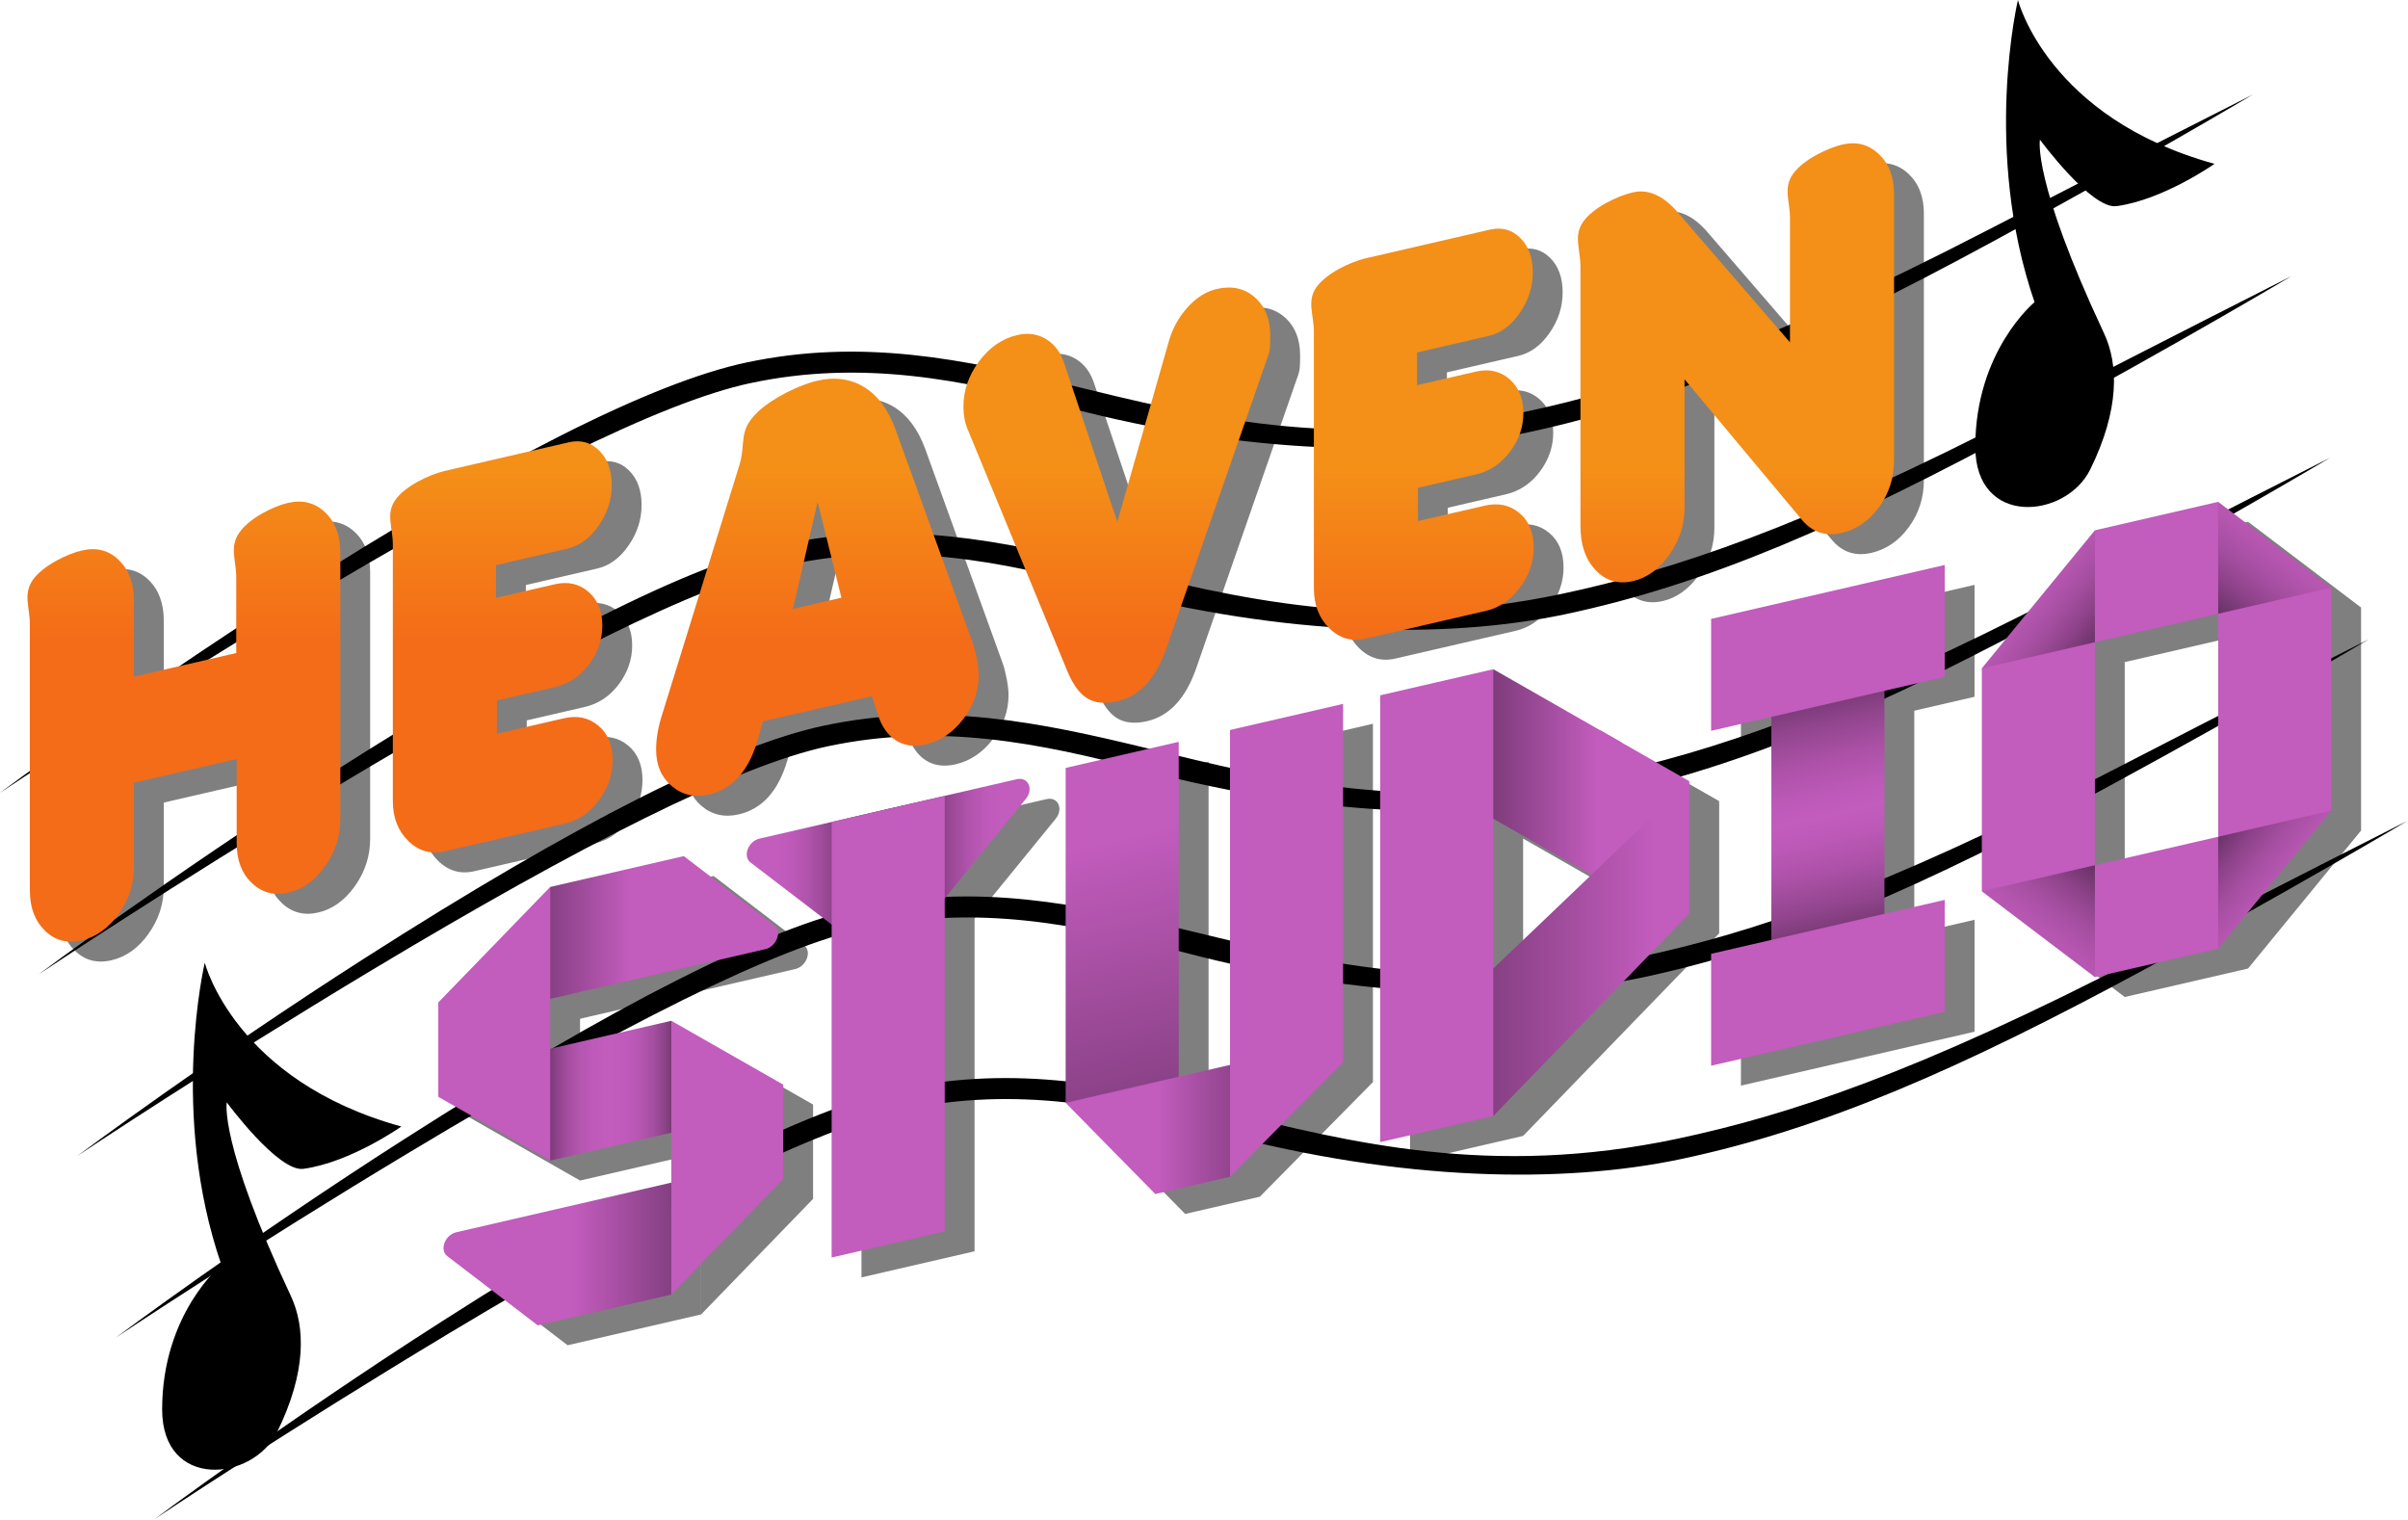 <?xml version="1.0" encoding="UTF-8" standalone="no"?>
<!-- Generator: Adobe Illustrator 27.7.0, SVG Export Plug-In . SVG Version: 6.00 Build 0)  -->

<svg
   xmlns:dc="http://purl.org/dc/elements/1.1/"
   xmlns:cc="http://creativecommons.org/ns#"
   xmlns:rdf="http://www.w3.org/1999/02/22-rdf-syntax-ns#"
   xmlns:svg="http://www.w3.org/2000/svg"
   xmlns="http://www.w3.org/2000/svg"
   xmlns:sodipodi="http://sodipodi.sourceforge.net/DTD/sodipodi-0.dtd"
   xmlns:inkscape="http://www.inkscape.org/namespaces/inkscape"
   version="1.1"
   id="Layer_1"
   x="0px"
   y="0px"
   viewBox="0 0 666.667 420.69"
   xml:space="preserve"
   sodipodi:docname="Heaven Studio (2024) Logo (Black).svg"
   width="666.667"
   height="420.69"
   inkscape:version="0.92.4 (5da689c313, 2019-01-14)"><defs
   id="defs1203" /><sodipodi:namedview
   pagecolor="#ffffff"
   bordercolor="#666666"
   borderopacity="1"
   objecttolerance="10"
   gridtolerance="10"
   guidetolerance="10"
   inkscape:pageopacity="0"
   inkscape:pageshadow="2"
   inkscape:window-width="1920"
   inkscape:window-height="1057"
   id="namedview1201"
   showgrid="false"
   fit-margin-top="0"
   fit-margin-left="0"
   fit-margin-right="0"
   fit-margin-bottom="0"
   inkscape:zoom="0.70360622"
   inkscape:cx="740.62432"
   inkscape:cy="-169.21099"
   inkscape:window-x="-8"
   inkscape:window-y="-8"
   inkscape:window-maximized="1"
   inkscape:current-layer="Layer_1" />
<style
   type="text/css"
   id="style815">
	.st0{opacity:0.5;}
	.st1{fill:url(#SVGID_1_);}
	.st2{fill:url(#SVGID_00000116936198831880981330000018425441149705136772_);}
	.st3{fill:url(#SVGID_00000100342514227966958770000003632198276118645903_);}
	.st4{fill:url(#SVGID_00000026884917711698968410000011638573917739120030_);}
	.st5{fill:#C25CBD;}
	.st6{fill:url(#SVGID_00000016075930805232544310000014648633233322751925_);}
	.st7{fill:url(#SVGID_00000054224408100000293150000018230313183663714457_);}
	.st8{fill:url(#SVGID_00000056386575059646539330000001802468712219147394_);}
	.st9{fill:url(#SVGID_00000101788898660652657970000011688433904023195044_);}
	.st10{fill:url(#SVGID_00000145030804045115009360000004692434868360276126_);}
	.st11{fill:url(#SVGID_00000173879870021645842570000002501763885728970917_);}
	.st12{fill:url(#SVGID_00000096017301972183734120000016238808056010832314_);}
	.st13{fill:url(#SVGID_00000063615002273175065000000009031496308539006860_);}
	.st14{fill:url(#SVGID_00000026148622509681987490000003209200145403800471_);}
	.st15{fill:url(#Heaven_00000050664026786683764720000007854084245937168565_);}
</style>
<g
   id="g829"
   transform="scale(1.333)">
	<path
   d="m 444.688,198.755 c -46.675,24.142 -73.49,32.89 -96.184,37.713 -39.005,8.291 -68.319,0.658 -94.111,-5.605 -22.297,-5.414 -43.294,-9.814 -67.348,-4.701 -19.454,4.135 -51.317,20.159 -95.26,48.265 -32.49,20.781 -59.444,40.897 -59.717,41.091 0.273,-0.193 28.281,-18.849 61.237,-38.634 43.336,-26.017 75.959,-42.484 94.647,-46.456 23.083,-4.906 43.931,-0.746 65.619,4.995 37.418,9.903 71.05,10.507 95.722,5.263 29.138,-6.193 57.418,-18.371 96.776,-39.71 30.39,-16.477 53.693,-30.355 53.932,-30.497 -0.237,0.141 -25.074,12.637 -55.312,28.277 z"
   id="path817"
   inkscape:connector-curvature="0" />
	<path
   d="m 436.671,161.038 c -46.675,24.142 -73.49,32.89 -96.184,37.713 -39.005,8.291 -68.319,0.658 -94.111,-5.605 -22.297,-5.414 -43.294,-9.814 -67.348,-4.701 -19.454,4.135 -51.317,20.159 -95.26,48.265 -32.49,20.781 -59.444,40.897 -59.717,41.091 0.273,-0.193 28.281,-18.849 61.237,-38.634 43.336,-26.017 75.959,-42.484 94.647,-46.456 23.083,-4.906 43.931,-0.746 65.619,4.995 37.418,9.903 71.05,10.507 95.722,5.263 29.138,-6.193 57.418,-18.371 96.776,-39.71 30.39,-16.477 53.693,-30.355 53.932,-30.497 -0.237,0.141 -25.074,12.637 -55.312,28.277 z"
   id="path819"
   inkscape:connector-curvature="0" />
	<path
   d="m 428.654,123.322 c -46.675,24.142 -73.49,32.89 -96.184,37.713 -39.005,8.291 -68.319,0.658 -94.111,-5.605 -22.297,-5.414 -43.294,-9.814 -67.348,-4.701 -19.454,4.135 -51.317,20.159 -95.26,48.265 -32.49,20.781 -59.444,40.897 -59.717,41.091 0.273,-0.193 28.281,-18.849 61.237,-38.634 43.336,-26.017 75.959,-42.484 94.647,-46.456 23.083,-4.906 43.931,-0.746 65.619,4.995 37.418,9.903 71.05,10.507 95.722,5.263 29.138,-6.193 57.418,-18.371 96.776,-39.71 30.39,-16.477 53.693,-30.355 53.932,-30.497 -0.237,0.141 -25.074,12.637 -55.312,28.277 z"
   id="path821"
   inkscape:connector-curvature="0" />
	<path
   d="m 420.637,85.605 c -46.675,24.142 -73.49,32.89 -96.184,37.713 -39.005,8.291 -68.319,0.658 -94.111,-5.605 -22.297,-5.414 -43.294,-9.814 -67.348,-4.701 -19.454,4.135 -51.317,20.159 -95.26,48.265 C 35.244,182.057 8.29,202.174 8.017,202.368 c 0.273,-0.193 28.281,-18.849 61.237,-38.634 43.336,-26.017 75.959,-42.484 94.647,-46.456 23.083,-4.906 43.931,-0.746 65.619,4.995 37.418,9.903 71.05,10.507 95.722,5.263 29.138,-6.193 57.418,-18.371 96.776,-39.71 30.39,-16.477 53.693,-30.355 53.932,-30.497 -0.237,0.141 -25.074,12.637 -55.312,28.277 z"
   id="path823"
   inkscape:connector-curvature="0" />
	<path
   d="M 412.62,47.889 C 365.946,72.031 339.13,80.778 316.436,85.602 277.431,93.893 248.117,86.26 222.325,79.997 200.027,74.583 179.031,70.183 154.977,75.296 135.523,79.431 103.66,95.454 59.717,123.56 27.227,144.341 0.273,164.458 0,164.652 c 0.273,-0.193 28.281,-18.849 61.237,-38.634 43.336,-26.017 75.959,-42.484 94.647,-46.456 23.083,-4.906 43.931,-0.746 65.619,4.995 37.418,9.903 71.05,10.507 95.722,5.263 29.138,-6.193 57.418,-18.371 96.776,-39.71 30.39,-16.477 53.693,-30.355 53.932,-30.497 -0.237,0.141 -25.074,12.636 -55.312,28.277 z"
   id="path825"
   inkscape:connector-curvature="0" />
	<path
   id="_x266A_"
   d="m 439.577,42.812 c -5.217,0.7 -15.898,-13.806 -15.898,-13.806 0,0 -1.656,8.315 13.3,40.189 3.04,6.478 3.267,15.855 -2.841,28.283 -5.055,10.285 -23.881,12.067 -23.881,-4.698 0,-19.916 12.307,-30.026 12.307,-30.026 C 411.687,31.238 419.112,0 419.112,0 c 0,0 6.171,24.474 40.825,34.027 -10e-6,0 -10.616,7.478 -20.36,8.786 z"
   inkscape:connector-curvature="0" />
	<path
   id="_x266A__00000092416211166781277460000003126897065030434966_"
   d="m 62.996,242.746 c -5.217,0.7 -15.898,-13.806 -15.898,-13.806 0,0 -1.656,8.315 13.3,40.189 3.04,6.478 3.267,15.855 -2.841,28.283 -5.055,10.285 -23.881,12.067 -23.881,-4.698 0,-19.916 12.307,-30.026 12.307,-30.026 -10.877,-31.517 -3.451,-62.754 -3.451,-62.754 0,0 6.171,24.474 40.825,34.027 0,0 -10.616,7.478 -20.36,8.786 z"
   inkscape:connector-curvature="0" />
</g>
<g
   id="Heaven_Studio"
   transform="scale(1.333)">
	<g
   class="st0"
   id="g882"
   style="opacity:0.5">
		<polygon
   points="490.383,126.176 478.639,132.864 466.896,131.598 462.918,120.895 466.896,108.355 "
   id="polygon831" />
		<polygon
   points="441.294,137.508 429.551,144.197 417.808,142.931 441.294,114.266 445.272,124.969 "
   id="polygon833" />
		<polygon
   points="417.808,189.242 429.551,182.553 441.295,183.82 445.279,194.521 441.294,207.063 "
   id="polygon835" />
		<polygon
   points="466.896,177.909 478.639,171.221 490.383,172.487 466.896,201.152 462.925,190.447 "
   id="polygon837" />
		<polygon
   points="466.896,177.909 466.896,201.152 441.294,207.063 441.294,183.82 "
   id="polygon839" />
		<polygon
   points="466.896,108.355 466.896,131.598 441.294,137.508 441.294,114.266 "
   id="polygon841" />
		<polygon
   points="441.294,137.508 441.294,183.82 417.808,189.242 417.808,142.931 "
   id="polygon843" />
		<polygon
   points="490.383,126.176 490.383,172.487 466.896,177.909 466.896,131.598 "
   id="polygon845" />
		<polygon
   points="397.584,125.791 397.584,215.72 374.097,221.142 374.097,131.214 "
   id="polygon847" />
		<polygon
   points="410.099,121.467 410.099,144.71 361.581,155.912 361.581,132.669 "
   id="polygon849" />
		<polygon
   points="410.099,191.022 410.099,214.265 361.581,225.466 361.581,202.223 "
   id="polygon851" />
		<polygon
   points="338.443,155.742 357.064,166.383 336.695,189.816 "
   id="polygon853" />
		<polygon
   points="342.923,158.302 342.923,189.352 309.713,170.374 316.342,143.113 "
   id="polygon855" />
		<polygon
   points="316.342,235.91 310.954,210.427 357.064,166.383 357.064,193.838 "
   id="polygon857" />
		<polygon
   points="316.342,143.113 316.342,235.91 292.855,241.333 292.855,148.535 "
   id="polygon859" />
		<polygon
   points="251.011,158.196 251.011,235.705 227.524,233.172 227.524,163.618 "
   id="polygon861" />
		<polygon
   points="268.289,223.761 261.66,248.535 246.151,252.115 227.524,233.172 "
   id="polygon863" />
		<polygon
   points="261.66,248.535 261.66,155.737 285.147,150.315 285.147,224.736 "
   id="polygon865" />
		<path
   d="m 200.463,193.108 -19.596,4.524 -18.788,-14.375 c -1.676,-1.282 -0.494,-4.416 1.871,-4.962 l 53.431,-12.336 c 2.365,-0.546 3.547,2.043 1.871,4.098 z"
   id="path867"
   inkscape:connector-curvature="0" />
		<polygon
   points="202.409,169.416 202.409,259.872 178.922,265.295 178.922,174.838 "
   id="polygon869" />
		<polygon
   points="145.626,216.131 152.255,237.844 120.473,245.181 113.844,223.469 "
   id="polygon871" />
		<path
   d="m 165.131,201.265 -51.287,11.841 6.629,-24.773 27.74,-6.404 18.789,14.375 c 1.676,1.282 0.494,4.416 -1.871,4.962 z"
   id="path873"
   inkscape:connector-curvature="0" />
		<path
   d="m 100.968,260.049 44.658,-10.31 v 23.243 l -27.74,6.404 -18.789,-14.375 c -1.676,-1.282 -0.494,-4.416 1.871,-4.962 z"
   id="path875"
   inkscape:connector-curvature="0" />
		<polygon
   points="120.473,188.332 120.473,245.181 97.229,231.922 97.229,212.325 "
   id="polygon877" />
		<polygon
   points="145.626,272.981 145.626,216.132 168.869,229.392 168.869,248.989 "
   id="polygon879" />
		<path
   id="Heaven_00000125566233150643453860000008664684022502970012_"
   d="m 30.848,193.929 c -2.112,2.97 -4.689,4.808 -7.733,5.51 -2.982,0.689 -5.513,0.013 -7.594,-2.027 -2.081,-2.039 -3.121,-4.812 -3.121,-8.317 l 7e-5,-55.325 c 0,-3.579 -1.466,-6.271 0.646,-9.242 2.112,-2.97 7.18,-5.383 10.162,-6.071 3.044,-0.703 5.606,-0.034 7.687,2.005 2.081,2.039 3.121,4.848 3.121,8.427 l -2e-5,15.775 21.244,-4.905 2e-5,-15.775 c 0,-3.506 -1.465,-6.198 0.646,-9.242 2.112,-3.044 7.149,-5.485 10.069,-6.159 3.044,-0.703 5.621,-0.056 7.734,1.939 2.112,1.996 3.168,4.783 3.168,8.362 l -6e-5,55.325 c -1e-5,3.579 -1.056,6.853 -3.168,9.824 -2.112,2.97 -4.659,4.8 -7.64,5.489 -2.92,0.674 -5.436,0.013 -7.547,-1.982 -2.112,-1.996 -3.168,-4.747 -3.168,-8.252 l 2e-5,-17.529 -21.338,4.926 -2e-5,17.529 c -4e-5,3.506 -1.056,6.744 -3.168,9.715 z m 99.61,-39.101 c 1.988,1.659 2.982,4.059 2.982,7.2 -2e-5,2.994 -0.963,5.772 -2.888,8.335 -1.926,2.563 -4.255,4.16 -6.988,4.791 l -25.064,5.787 c -2.858,0.66 -5.358,-0.059 -7.501,-2.157 -2.143,-2.098 -3.214,-4.864 -3.214,-8.296 l 6e-5,-53.243 c 1e-5,-3.652 -1.513,-6.352 0.506,-9.265 2.019,-2.912 7.134,-5.317 10.302,-6.048 l 25.716,-5.937 c 2.485,-0.574 4.597,-0.002 6.336,1.715 1.739,1.716 2.609,4.108 2.609,7.176 -2e-5,2.995 -0.9,5.795 -2.702,8.402 -1.801,2.607 -3.976,4.204 -6.522,4.792 l -14.815,3.42 -1e-5,6.792 12.206,-2.818 c 2.733,-0.631 5.062,-0.109 6.988,1.564 1.926,1.673 2.888,4.008 2.888,7.002 0,2.921 -0.931,5.62 -2.795,8.095 -1.863,2.475 -4.224,4.043 -7.081,4.702 l -12.02,2.775 -1e-5,6.902 13.883,-3.205 c 2.795,-0.645 5.187,-0.138 7.174,1.521 z m 23.006,14.298 c -2.982,0.688 -5.56,0.115 -7.734,-1.72 -2.174,-1.835 -3.262,-4.36 -3.262,-7.573 0,-2.264 0.404,-4.658 1.212,-7.182 l 16.119,-52.035 c 1.367,-4.624 -0.377,-6.974 3.814,-10.959 3.01,-2.862 8.64,-5.61 12.305,-6.456 3.665,-0.846 6.91,-0.409 9.737,1.312 2.826,1.722 4.985,4.601 6.476,8.639 l 16.119,44.592 c 0.311,0.878 0.59,1.963 0.839,3.257 0.248,1.294 0.373,2.415 0.373,3.365 0,3.287 -1.072,6.327 -3.215,9.123 -2.143,2.796 -4.736,4.544 -7.78,5.247 -2.422,0.559 -4.503,0.273 -6.243,-0.86 -1.739,-1.132 -3.013,-3.029 -3.82,-5.691 l -1.118,-3.467 -22.642,5.227 -1.118,3.983 c -1.863,6.347 -5.218,10.079 -10.063,11.197 z m 27.487,-40.856 -4.938,-19.894 -5.125,22.218 z m 72.025,-60.449 c 1.801,-1.95 3.789,-3.176 5.963,-3.677 3.105,-0.717 5.73,-0.136 7.873,1.742 2.143,1.88 3.215,4.535 3.215,7.968 0,1.242 -0.032,2.144 -0.093,2.706 -0.062,0.563 -0.279,1.324 -0.652,2.287 L 248.411,138.88 c -2.174,6.199 -5.56,9.829 -10.156,10.89 -2.485,0.574 -4.535,0.389 -6.15,-0.553 -1.615,-0.941 -3.013,-2.81 -4.193,-5.605 L 207.134,93.195 c -0.559,-1.331 -0.838,-2.874 -0.838,-4.627 0,-3.359 1.087,-6.495 3.261,-9.408 2.174,-2.912 4.815,-4.726 7.92,-5.443 2.236,-0.516 4.24,-0.231 6.01,0.858 1.77,1.088 3.028,2.788 3.773,5.1 l 10.995,32.847 10.808,-37.881 c 0.807,-2.596 2.112,-4.87 3.914,-6.819 z m 68.778,42.842 c 1.988,1.659 2.982,4.059 2.982,7.2 0,2.994 -0.963,5.772 -2.888,8.335 -1.926,2.563 -4.255,4.16 -6.988,4.791 l -25.064,5.787 c -2.858,0.66 -5.358,-0.059 -7.501,-2.157 -2.143,-2.098 -3.214,-4.864 -3.214,-8.296 l 6e-5,-53.243 c 0,-3.652 -1.513,-6.352 0.506,-9.265 2.019,-2.912 7.134,-5.317 10.302,-6.048 l 25.716,-5.937 c 2.485,-0.574 4.597,-0.002 6.336,1.715 1.739,1.716 2.609,4.108 2.609,7.176 0,2.995 -0.9,5.795 -2.702,8.402 -1.801,2.607 -3.976,4.204 -6.522,4.792 l -14.815,3.42 v 6.792 l 12.206,-2.818 c 2.733,-0.631 5.062,-0.109 6.988,1.564 1.926,1.673 2.888,4.008 2.888,7.002 0,2.921 -0.931,5.62 -2.795,8.095 -1.863,2.475 -4.224,4.043 -7.081,4.702 l -12.02,2.775 v 6.902 l 13.883,-3.205 c 2.795,-0.645 5.187,-0.138 7.175,1.521 z m 31.142,8.696 c -2.112,2.97 -4.628,4.793 -7.547,5.467 -3.044,0.703 -5.621,-0.053 -7.733,-2.269 -2.112,-2.214 -3.168,-5.257 -3.168,-9.128 l 6e-5,-53.9 c 0,-3.652 -1.497,-6.374 0.553,-9.331 2.05,-2.956 7.18,-5.383 10.348,-6.114 3.044,-0.703 6.026,0.545 8.945,3.741 l 23.667,27.403 3e-5,-25.855 c 3e-5,-3.506 -1.465,-6.162 0.646,-9.132 2.112,-2.971 7.212,-5.39 10.255,-6.092 2.92,-0.674 5.436,-0.014 7.547,1.982 2.112,1.995 3.168,4.746 3.168,8.252 l -6e-5,55.325 c 0,3.651 -1.041,6.905 -3.121,9.759 -2.081,2.854 -4.674,4.64 -7.78,5.357 -3.354,0.774 -6.118,-0.158 -8.292,-2.796 l -24.319,-29.114 -3e-5,26.731 c 0,3.506 -1.056,6.744 -3.168,9.715 z"
   inkscape:connector-curvature="0" />
	</g>
	<g
   id="g1197">
		<g
   id="g1195">
			<g
   id="O_00000165222913515482287370000017570629565768635036_">
				<g
   id="g905">
					
						<linearGradient
   id="SVGID_1_"
   gradientUnits="userSpaceOnUse"
   x1="479.822"
   y1="18.021"
   x2="453.754"
   y2="44.089"
   gradientTransform="matrix(1,-0.231,0,1,0,196.805)">
						<stop
   offset="0"
   style="stop-color:#C25CBD"
   id="stop884" />
						<stop
   offset="0.182"
   style="stop-color:#BF5ABA"
   id="stop886" />
						<stop
   offset="0.328"
   style="stop-color:#B556B0"
   id="stop888" />
						<stop
   offset="0.462"
   style="stop-color:#A44EA0"
   id="stop890" />
						<stop
   offset="0.588"
   style="stop-color:#8C4288"
   id="stop892" />
						<stop
   offset="0.709"
   style="stop-color:#6D346A"
   id="stop894" />
						<stop
   offset="0.826"
   style="stop-color:#472246"
   id="stop896" />
						<stop
   offset="0.938"
   style="stop-color:#1C0D1B"
   id="stop898" />
						<stop
   offset="1"
   style="stop-color:#000000"
   id="stop900" />
					</linearGradient>
					<polygon
   class="st1"
   points="484.186,122.044 472.442,128.733 460.699,127.467 456.721,116.763 460.699,104.224 "
   id="polygon903"
   style="fill:url(#SVGID_1_)" />
				</g>
				<g
   id="g928">
					
						<linearGradient
   id="SVGID_00000153697531046123854090000001822892038229274785_"
   gradientUnits="userSpaceOnUse"
   x1="414.169"
   y1="16.215"
   x2="443.265"
   y2="45.311"
   gradientTransform="matrix(1,-0.231,0,1,0,196.805)">
						<stop
   offset="0"
   style="stop-color:#C25CBD"
   id="stop907" />
						<stop
   offset="0.182"
   style="stop-color:#BF5ABA"
   id="stop909" />
						<stop
   offset="0.328"
   style="stop-color:#B556B0"
   id="stop911" />
						<stop
   offset="0.462"
   style="stop-color:#A44EA0"
   id="stop913" />
						<stop
   offset="0.588"
   style="stop-color:#8C4288"
   id="stop915" />
						<stop
   offset="0.709"
   style="stop-color:#6D346A"
   id="stop917" />
						<stop
   offset="0.826"
   style="stop-color:#472246"
   id="stop919" />
						<stop
   offset="0.938"
   style="stop-color:#1C0D1B"
   id="stop921" />
						<stop
   offset="1"
   style="stop-color:#000000"
   id="stop923" />
					</linearGradient>
					<polygon
   style="fill:url(#SVGID_00000153697531046123854090000001822892038229274785_)"
   points="435.097,133.377 423.354,140.066 411.611,138.799 435.097,110.134 439.075,120.837 "
   id="polygon926" />
				</g>
				<g
   id="g951">
					
						<linearGradient
   id="SVGID_00000023981782317989176130000012140075267288001677_"
   gradientUnits="userSpaceOnUse"
   x1="1258.137"
   y1="4128.811"
   x2="1232.069"
   y2="4154.879"
   gradientTransform="matrix(-1,0.231,0,-1,1674.112,4041.452)">
						<stop
   offset="0"
   style="stop-color:#C25CBD"
   id="stop930" />
						<stop
   offset="0.182"
   style="stop-color:#BF5ABA"
   id="stop932" />
						<stop
   offset="0.328"
   style="stop-color:#B556B0"
   id="stop934" />
						<stop
   offset="0.462"
   style="stop-color:#A44EA0"
   id="stop936" />
						<stop
   offset="0.588"
   style="stop-color:#8C4288"
   id="stop938" />
						<stop
   offset="0.709"
   style="stop-color:#6D346A"
   id="stop940" />
						<stop
   offset="0.826"
   style="stop-color:#472246"
   id="stop942" />
						<stop
   offset="0.938"
   style="stop-color:#1C0D1B"
   id="stop944" />
						<stop
   offset="1"
   style="stop-color:#000000"
   id="stop946" />
					</linearGradient>
					<polygon
   style="fill:url(#SVGID_00000023981782317989176130000012140075267288001677_)"
   points="411.611,185.111 423.354,178.422 435.098,179.688 439.082,190.39 435.097,202.931 "
   id="polygon949" />
				</g>
				<g
   id="g974">
					
						<linearGradient
   id="SVGID_00000128449117833769460760000016959218148952567170_"
   gradientUnits="userSpaceOnUse"
   x1="1192.484"
   y1="4127.005"
   x2="1221.58"
   y2="4156.102"
   gradientTransform="matrix(-1,0.231,0,-1,1674.112,4041.452)">
						<stop
   offset="0"
   style="stop-color:#C25CBD"
   id="stop953" />
						<stop
   offset="0.182"
   style="stop-color:#BF5ABA"
   id="stop955" />
						<stop
   offset="0.328"
   style="stop-color:#B556B0"
   id="stop957" />
						<stop
   offset="0.462"
   style="stop-color:#A44EA0"
   id="stop959" />
						<stop
   offset="0.588"
   style="stop-color:#8C4288"
   id="stop961" />
						<stop
   offset="0.709"
   style="stop-color:#6D346A"
   id="stop963" />
						<stop
   offset="0.826"
   style="stop-color:#472246"
   id="stop965" />
						<stop
   offset="0.938"
   style="stop-color:#1C0D1B"
   id="stop967" />
						<stop
   offset="1"
   style="stop-color:#000000"
   id="stop969" />
					</linearGradient>
					<polygon
   style="fill:url(#SVGID_00000128449117833769460760000016959218148952567170_)"
   points="460.699,173.778 472.442,167.089 484.186,168.355 460.699,197.021 456.728,186.316 "
   id="polygon972" />
				</g>
				<g
   id="g978">
					<polygon
   class="st5"
   points="460.699,173.778 460.699,197.021 435.097,202.931 435.097,179.688 "
   id="polygon976"
   style="fill:#c25cbd" />
				</g>
				<g
   id="g982">
					<polygon
   class="st5"
   points="460.699,104.224 460.699,127.467 435.097,133.377 435.097,110.134 "
   id="polygon980"
   style="fill:#c25cbd" />
				</g>
				<g
   id="g986">
					<polygon
   class="st5"
   points="435.097,133.377 435.097,179.688 411.611,185.111 411.611,138.799 "
   id="polygon984"
   style="fill:#c25cbd" />
				</g>
				<g
   id="g990">
					<polygon
   class="st5"
   points="484.186,122.044 484.186,168.355 460.699,173.778 460.699,127.467 "
   id="polygon988"
   style="fill:#c25cbd" />
				</g>
			</g>
			<g
   id="I_00000073718428707724586060000014085887014685994419_">
				<g
   id="g1022">
					
						<linearGradient
   id="SVGID_00000135673543794680716270000008051014659920093569_"
   gradientUnits="userSpaceOnUse"
   x1="379.643"
   y1="105.142"
   x2="379.643"
   y2="15.213"
   gradientTransform="matrix(1,-0.231,0,1,0,196.805)">
						<stop
   offset="0"
   style="stop-color:#000000"
   id="stop993" />
						<stop
   offset="0.1"
   style="stop-color:#3A1C39"
   id="stop995" />
						<stop
   offset="0.196"
   style="stop-color:#6B3368"
   id="stop997" />
						<stop
   offset="0.287"
   style="stop-color:#91458D"
   id="stop999" />
						<stop
   offset="0.37"
   style="stop-color:#AC51A7"
   id="stop1001" />
						<stop
   offset="0.444"
   style="stop-color:#BC59B7"
   id="stop1003" />
						<stop
   offset="0.5"
   style="stop-color:#C25CBD"
   id="stop1005" />
						<stop
   offset="0.556"
   style="stop-color:#BC59B7"
   id="stop1007" />
						<stop
   offset="0.63"
   style="stop-color:#AC51A7"
   id="stop1009" />
						<stop
   offset="0.713"
   style="stop-color:#91458D"
   id="stop1011" />
						<stop
   offset="0.804"
   style="stop-color:#6B3368"
   id="stop1013" />
						<stop
   offset="0.9"
   style="stop-color:#3A1C39"
   id="stop1015" />
						<stop
   offset="1"
   style="stop-color:#000000"
   id="stop1017" />
					</linearGradient>
					<polygon
   style="fill:url(#SVGID_00000135673543794680716270000008051014659920093569_)"
   points="391.387,121.66 391.387,211.589 367.9,217.011 367.9,127.082 "
   id="polygon1020" />
				</g>
				<g
   id="g1026">
					<polygon
   class="st5"
   points="403.902,117.336 403.902,140.579 355.384,151.78 355.384,128.537 "
   id="polygon1024"
   style="fill:#c25cbd" />
				</g>
				<g
   id="g1030">
					<polygon
   class="st5"
   points="403.902,186.89 403.902,210.133 355.384,221.335 355.384,198.092 "
   id="polygon1028"
   style="fill:#c25cbd" />
				</g>
			</g>
			<g
   id="D_00000166660804710171524310000016367741815402872239_">
				<g
   id="g1035">
					<polygon
   class="st5"
   points="332.246,151.611 350.867,162.251 330.498,185.685 "
   id="polygon1033"
   style="fill:#c25cbd" />
				</g>
				<g
   id="g1044">
					
						<linearGradient
   id="SVGID_00000143577798880451643080000018346042841716557193_"
   gradientUnits="userSpaceOnUse"
   x1="343.976"
   y1="39.967"
   x2="236.508"
   y2="39.967"
   gradientTransform="matrix(1,-0.231,0,1,0,196.805)">
						<stop
   offset="0.115"
   style="stop-color:#C25CBD"
   id="stop1037" />
						<stop
   offset="0.687"
   style="stop-color:#000000"
   id="stop1039" />
					</linearGradient>
					<polygon
   style="fill:url(#SVGID_00000143577798880451643080000018346042841716557193_)"
   points="336.726,154.171 336.726,185.221 303.516,166.243 310.145,138.982 "
   id="polygon1042" />
				</g>
				<g
   id="g1053">
					
						<linearGradient
   id="SVGID_00000133503518191716559830000011356670685836210825_"
   gradientUnits="userSpaceOnUse"
   x1="343.513"
   y1="76.513"
   x2="233.019"
   y2="76.513"
   gradientTransform="matrix(1,-0.231,0,1,0,196.805)">
						<stop
   offset="0"
   style="stop-color:#C25CBD"
   id="stop1046" />
						<stop
   offset="1"
   style="stop-color:#000000"
   id="stop1048" />
					</linearGradient>
					<polygon
   style="fill:url(#SVGID_00000133503518191716559830000011356670685836210825_)"
   points="310.145,231.779 304.757,206.296 350.867,162.251 350.867,189.706 "
   id="polygon1051" />
				</g>
				<g
   id="g1057">
					<polygon
   class="st5"
   points="310.145,138.982 310.145,231.779 286.658,237.201 286.658,144.404 "
   id="polygon1055"
   style="fill:#c25cbd" />
				</g>
			</g>
			<g
   id="U_00000133487785369769388280000000597388292863281570_">
				<g
   id="g1067">
					
						<linearGradient
   id="SVGID_00000047764771346453894890000012175031812186307718_"
   gradientUnits="userSpaceOnUse"
   x1="233.071"
   y1="30.887"
   x2="233.071"
   y2="217.872"
   gradientTransform="matrix(1,-0.231,0,1,0,196.805)">
						<stop
   offset="0"
   style="stop-color:#C25CBD"
   id="stop1060" />
						<stop
   offset="1"
   style="stop-color:#000000"
   id="stop1062" />
					</linearGradient>
					<polygon
   style="fill:url(#SVGID_00000047764771346453894890000012175031812186307718_)"
   points="244.814,154.065 244.814,231.574 221.327,229.041 221.327,159.487 "
   id="polygon1065" />
				</g>
				<g
   id="g1076">
					
						<linearGradient
   id="SVGID_00000090264902632392603440000017562204145403054519_"
   gradientUnits="userSpaceOnUse"
   x1="240.66"
   y1="94.955"
   x2="300.208"
   y2="94.955"
   gradientTransform="matrix(1,-0.231,0,1,0,196.805)">
						<stop
   offset="0"
   style="stop-color:#C25CBD"
   id="stop1069" />
						<stop
   offset="1"
   style="stop-color:#000000"
   id="stop1071" />
					</linearGradient>
					<polygon
   style="fill:url(#SVGID_00000090264902632392603440000017562204145403054519_)"
   points="262.092,219.63 255.463,244.403 239.954,247.984 221.327,229.041 "
   id="polygon1074" />
				</g>
				<g
   id="g1080">
					<polygon
   class="st5"
   points="255.463,244.403 255.463,151.606 278.95,146.184 278.95,220.605 "
   id="polygon1078"
   style="fill:#c25cbd" />
				</g>
			</g>
			<g
   id="T_00000067212943909166860270000001308099201974867387_">
				<g
   id="g1116">
					
						<linearGradient
   id="SVGID_00000101096670572995840320000005708577542198323101_"
   gradientUnits="userSpaceOnUse"
   x1="155.096"
   y1="25.4"
   x2="213.841"
   y2="25.4"
   gradientTransform="matrix(1,-0.231,0,1,0,196.805)">
						<stop
   offset="0.1"
   style="stop-color:#C25CBD"
   id="stop1083" />
						<stop
   offset="0.155"
   style="stop-color:#BE5AB9"
   id="stop1085" />
						<stop
   offset="0.213"
   style="stop-color:#B154AD"
   id="stop1087" />
						<stop
   offset="0.271"
   style="stop-color:#9D4A99"
   id="stop1089" />
						<stop
   offset="0.331"
   style="stop-color:#803C7C"
   id="stop1091" />
						<stop
   offset="0.39"
   style="stop-color:#5A2B58"
   id="stop1093" />
						<stop
   offset="0.449"
   style="stop-color:#2D152C"
   id="stop1095" />
						<stop
   offset="0.5"
   style="stop-color:#000000"
   id="stop1097" />
						<stop
   offset="0.551"
   style="stop-color:#2D152C"
   id="stop1099" />
						<stop
   offset="0.61"
   style="stop-color:#5A2B58"
   id="stop1101" />
						<stop
   offset="0.669"
   style="stop-color:#803C7C"
   id="stop1103" />
						<stop
   offset="0.729"
   style="stop-color:#9D4A99"
   id="stop1105" />
						<stop
   offset="0.787"
   style="stop-color:#B154AD"
   id="stop1107" />
						<stop
   offset="0.845"
   style="stop-color:#BE5AB9"
   id="stop1109" />
						<stop
   offset="0.9"
   style="stop-color:#C25CBD"
   id="stop1111" />
					</linearGradient>
					<path
   style="fill:url(#SVGID_00000101096670572995840320000005708577542198323101_)"
   d="m 194.266,188.977 -19.596,4.524 -18.788,-14.375 c -1.676,-1.282 -0.494,-4.416 1.871,-4.962 l 53.431,-12.335 c 2.365,-0.546 3.547,2.043 1.871,4.098 z"
   id="path1114"
   inkscape:connector-curvature="0" />
				</g>
				<g
   id="g1120">
					<polygon
   class="st5"
   points="196.212,165.285 196.212,255.741 172.725,261.163 172.725,170.707 "
   id="polygon1118"
   style="fill:#c25cbd" />
				</g>
			</g>
			<g
   id="S_00000160895163538011062640000001835615752864515728_">
				<g
   id="g1160">
					
						<linearGradient
   id="SVGID_00000013171220123272097630000001189113716380866954_"
   gradientUnits="userSpaceOnUse"
   x1="107.647"
   y1="59.006"
   x2="146.058"
   y2="59.006"
   gradientTransform="matrix(1,-0.231,0,1,0,196.805)">
						<stop
   offset="0"
   style="stop-color:#000000"
   id="stop1123" />
						<stop
   offset="0.031"
   style="stop-color:#1C0D1B"
   id="stop1125" />
						<stop
   offset="0.087"
   style="stop-color:#472246"
   id="stop1127" />
						<stop
   offset="0.145"
   style="stop-color:#6D346A"
   id="stop1129" />
						<stop
   offset="0.206"
   style="stop-color:#8C4288"
   id="stop1131" />
						<stop
   offset="0.269"
   style="stop-color:#A44EA0"
   id="stop1133" />
						<stop
   offset="0.336"
   style="stop-color:#B556B0"
   id="stop1135" />
						<stop
   offset="0.409"
   style="stop-color:#BF5ABA"
   id="stop1137" />
						<stop
   offset="0.5"
   style="stop-color:#C25CBD"
   id="stop1139" />
						<stop
   offset="0.591"
   style="stop-color:#BF5ABA"
   id="stop1141" />
						<stop
   offset="0.664"
   style="stop-color:#B556B0"
   id="stop1143" />
						<stop
   offset="0.731"
   style="stop-color:#A44EA0"
   id="stop1145" />
						<stop
   offset="0.794"
   style="stop-color:#8C4288"
   id="stop1147" />
						<stop
   offset="0.855"
   style="stop-color:#6D346A"
   id="stop1149" />
						<stop
   offset="0.913"
   style="stop-color:#472246"
   id="stop1151" />
						<stop
   offset="0.969"
   style="stop-color:#1C0D1B"
   id="stop1153" />
						<stop
   offset="1"
   style="stop-color:#000000"
   id="stop1155" />
					</linearGradient>
					<polygon
   style="fill:url(#SVGID_00000013171220123272097630000001189113716380866954_)"
   points="139.429,212 146.058,233.713 114.276,241.05 107.647,219.337 "
   id="polygon1158" />
				</g>
				<g
   id="g1169">
					
						<linearGradient
   id="SVGID_00000158750461991834285320000007998192394943698879_"
   gradientUnits="userSpaceOnUse"
   x1="76.745"
   y1="25.4"
   x2="130.689"
   y2="25.4"
   gradientTransform="matrix(1,-0.231,0,1,0,196.805)">
						<stop
   offset="0"
   style="stop-color:#000000"
   id="stop1162" />
						<stop
   offset="1"
   style="stop-color:#C25CBD"
   id="stop1164" />
					</linearGradient>
					<path
   style="fill:url(#SVGID_00000158750461991834285320000007998192394943698879_)"
   d="m 158.934,197.134 -51.287,11.841 6.629,-24.773 27.74,-6.404 18.789,14.375 c 1.676,1.282 0.494,4.416 -1.871,4.962 z"
   id="path1167"
   inkscape:connector-curvature="0" />
				</g>
				<g
   id="g1178">
					
						<linearGradient
   id="SVGID_00000020400059410319559270000008617057965863510669_"
   gradientUnits="userSpaceOnUse"
   x1="1046.545"
   y1="4195.197"
   x2="1093.861"
   y2="4195.197"
   gradientTransform="matrix(-1,0.231,0,-1,1213.079,4204.554)">
						<stop
   offset="0"
   style="stop-color:#321933"
   id="stop1171" />
						<stop
   offset="1"
   style="stop-color:#C25CBD"
   id="stop1173" />
					</linearGradient>
					<path
   style="fill:url(#SVGID_00000020400059410319559270000008617057965863510669_)"
   d="m 94.771,255.918 44.658,-10.31 v 23.243 l -27.74,6.404 -18.789,-14.375 c -1.676,-1.282 -0.494,-4.416 1.871,-4.962 z"
   id="path1176"
   inkscape:connector-curvature="0" />
				</g>
				<g
   id="g1182">
					<polygon
   class="st5"
   points="114.276,184.201 114.276,241.05 91.032,227.79 91.032,208.193 "
   id="polygon1180"
   style="fill:#c25cbd" />
				</g>
				<g
   id="g1186">
					<polygon
   class="st5"
   points="139.429,268.85 139.429,212.001 162.672,225.261 162.672,244.858 "
   id="polygon1184"
   style="fill:#c25cbd" />
				</g>
			</g>
			
				<linearGradient
   id="Heaven_00000106134724787347730590000002389380346758323096_"
   gradientUnits="userSpaceOnUse"
   x1="199.544"
   y1="97.866"
   x2="199.544"
   y2="132.673">
				<stop
   offset="0"
   style="stop-color:#F48F18"
   id="stop1189" />
				<stop
   offset="1"
   style="stop-color:#F46C18"
   id="stop1191" />
			</linearGradient>
			
				<path
   id="Heaven_00000098937417062870121010000016744068918415951261_"
   style="fill:url(#Heaven_00000106134724787347730590000002389380346758323096_)"
   d="m 24.651,189.797 c -2.112,2.97 -4.689,4.808 -7.733,5.51 -2.982,0.689 -5.513,0.013 -7.594,-2.027 -2.081,-2.039 -3.121,-4.812 -3.121,-8.317 l 7e-5,-55.325 c 0,-3.579 -1.466,-6.271 0.646,-9.242 2.112,-2.97 7.18,-5.383 10.162,-6.071 3.044,-0.703 5.606,-0.034 7.687,2.005 2.081,2.039 3.121,4.848 3.121,8.427 l -2e-5,15.775 21.244,-4.905 2e-5,-15.775 c 0,-3.506 -1.465,-6.198 0.646,-9.242 2.112,-3.044 7.149,-5.485 10.069,-6.159 3.044,-0.703 5.621,-0.056 7.734,1.939 2.112,1.996 3.168,4.783 3.168,8.362 l -7e-5,55.325 c -1e-5,3.579 -1.056,6.853 -3.168,9.824 -2.112,2.97 -4.659,4.8 -7.64,5.489 -2.92,0.674 -5.436,0.013 -7.547,-1.982 -2.112,-1.996 -3.168,-4.747 -3.168,-8.252 l 2e-5,-17.529 -21.338,4.926 -2e-5,17.529 c -10e-6,3.506 -1.056,6.744 -3.168,9.715 z m 99.61,-39.101 c 1.988,1.659 2.982,4.059 2.982,7.2 0,2.994 -0.963,5.772 -2.888,8.335 -1.926,2.563 -4.255,4.16 -6.988,4.791 l -25.064,5.787 c -2.858,0.66 -5.358,-0.059 -7.501,-2.157 -2.143,-2.098 -3.214,-4.864 -3.214,-8.296 l 6e-5,-53.243 c 1e-5,-3.652 -1.513,-6.352 0.506,-9.265 2.019,-2.912 7.134,-5.317 10.302,-6.048 l 25.716,-5.937 c 2.485,-0.574 4.597,-0.002 6.336,1.715 1.739,1.716 2.609,4.108 2.609,7.176 -1e-5,2.995 -0.9,5.795 -2.702,8.402 -1.801,2.607 -3.976,4.204 -6.522,4.792 l -14.815,3.42 -1e-5,6.792 12.206,-2.818 c 2.733,-0.631 5.062,-0.109 6.988,1.564 1.926,1.673 2.888,4.008 2.888,7.002 0,2.921 -0.931,5.62 -2.795,8.095 -1.863,2.475 -4.224,4.043 -7.081,4.702 l -12.02,2.775 -10e-6,6.902 13.883,-3.205 c 2.795,-0.645 5.187,-0.138 7.174,1.521 z m 23.006,14.298 c -2.982,0.688 -5.56,0.115 -7.734,-1.72 -2.174,-1.835 -3.262,-4.36 -3.262,-7.573 0,-2.264 0.404,-4.658 1.212,-7.182 l 16.119,-52.035 c 1.367,-4.624 -0.377,-6.974 3.814,-10.959 3.01,-2.862 8.64,-5.61 12.305,-6.456 3.665,-0.846 6.91,-0.409 9.737,1.312 2.826,1.722 4.985,4.601 6.476,8.639 l 16.119,44.592 c 0.311,0.878 0.59,1.963 0.839,3.257 0.248,1.294 0.373,2.415 0.373,3.365 -2e-5,3.287 -1.072,6.327 -3.215,9.123 -2.143,2.796 -4.736,4.544 -7.78,5.247 -2.422,0.559 -4.503,0.273 -6.243,-0.86 -1.739,-1.132 -3.013,-3.029 -3.82,-5.691 l -1.118,-3.467 -22.642,5.227 -1.118,3.983 c -1.863,6.347 -5.218,10.078 -10.063,11.197 z m 27.487,-40.856 -4.938,-19.894 -5.125,22.218 z m 72.025,-60.449 c 1.801,-1.95 3.789,-3.176 5.963,-3.677 3.105,-0.717 5.73,-0.136 7.873,1.742 2.143,1.88 3.215,4.535 3.215,7.968 0,1.242 -0.032,2.144 -0.093,2.706 -0.062,0.563 -0.279,1.324 -0.652,2.287 L 242.214,134.749 c -2.174,6.199 -5.56,9.829 -10.156,10.89 -2.485,0.574 -4.535,0.389 -6.15,-0.553 -1.615,-0.941 -3.013,-2.81 -4.193,-5.605 L 200.937,89.063 c -0.559,-1.331 -0.838,-2.874 -0.838,-4.627 0,-3.359 1.087,-6.495 3.261,-9.408 2.174,-2.912 4.815,-4.726 7.92,-5.443 2.236,-0.516 4.24,-0.231 6.01,0.858 1.77,1.088 3.028,2.788 3.773,5.1 l 10.995,32.847 10.808,-37.881 c 0.807,-2.596 2.112,-4.87 3.914,-6.819 z m 68.778,42.842 c 1.988,1.659 2.982,4.059 2.982,7.2 0,2.994 -0.963,5.772 -2.888,8.335 -1.926,2.563 -4.255,4.16 -6.988,4.791 l -25.064,5.787 c -2.858,0.66 -5.358,-0.059 -7.501,-2.157 -2.143,-2.098 -3.214,-4.864 -3.214,-8.296 l 6e-5,-53.243 c 0,-3.652 -1.513,-6.352 0.506,-9.265 2.019,-2.912 7.134,-5.317 10.302,-6.048 l 25.716,-5.937 c 2.485,-0.574 4.597,-0.002 6.336,1.715 1.739,1.716 2.609,4.108 2.609,7.176 0,2.995 -0.9,5.795 -2.702,8.402 -1.801,2.607 -3.976,4.204 -6.522,4.792 l -14.815,3.42 v 6.792 l 12.206,-2.818 c 2.733,-0.631 5.062,-0.109 6.988,1.564 1.926,1.673 2.888,4.008 2.888,7.002 0,2.921 -0.931,5.62 -2.795,8.095 -1.863,2.475 -4.224,4.043 -7.081,4.702 l -12.02,2.775 v 6.902 l 13.883,-3.205 c 2.795,-0.645 5.187,-0.138 7.174,1.521 z m 31.142,8.696 c -2.112,2.97 -4.628,4.793 -7.547,5.467 -3.044,0.703 -5.621,-0.053 -7.733,-2.269 -2.112,-2.214 -3.168,-5.257 -3.168,-9.128 l 6e-5,-53.9 c 0,-3.652 -1.497,-6.374 0.553,-9.331 2.05,-2.956 7.18,-5.383 10.348,-6.114 3.044,-0.703 6.026,0.545 8.945,3.741 l 23.667,27.403 3e-5,-25.855 c 0,-3.506 -1.465,-6.162 0.646,-9.132 2.112,-2.971 7.212,-5.39 10.255,-6.092 2.92,-0.674 5.436,-0.014 7.547,1.982 2.112,1.995 3.168,4.746 3.168,8.252 l -6e-5,55.325 c 0,3.651 -1.041,6.905 -3.121,9.759 -2.081,2.854 -4.674,4.64 -7.78,5.357 -3.354,0.774 -6.118,-0.158 -8.292,-2.796 l -24.319,-29.114 -3e-5,26.731 c 0,3.506 -1.056,6.744 -3.168,9.715 z"
   inkscape:connector-curvature="0" />
		</g>
	</g>
</g>
</svg>